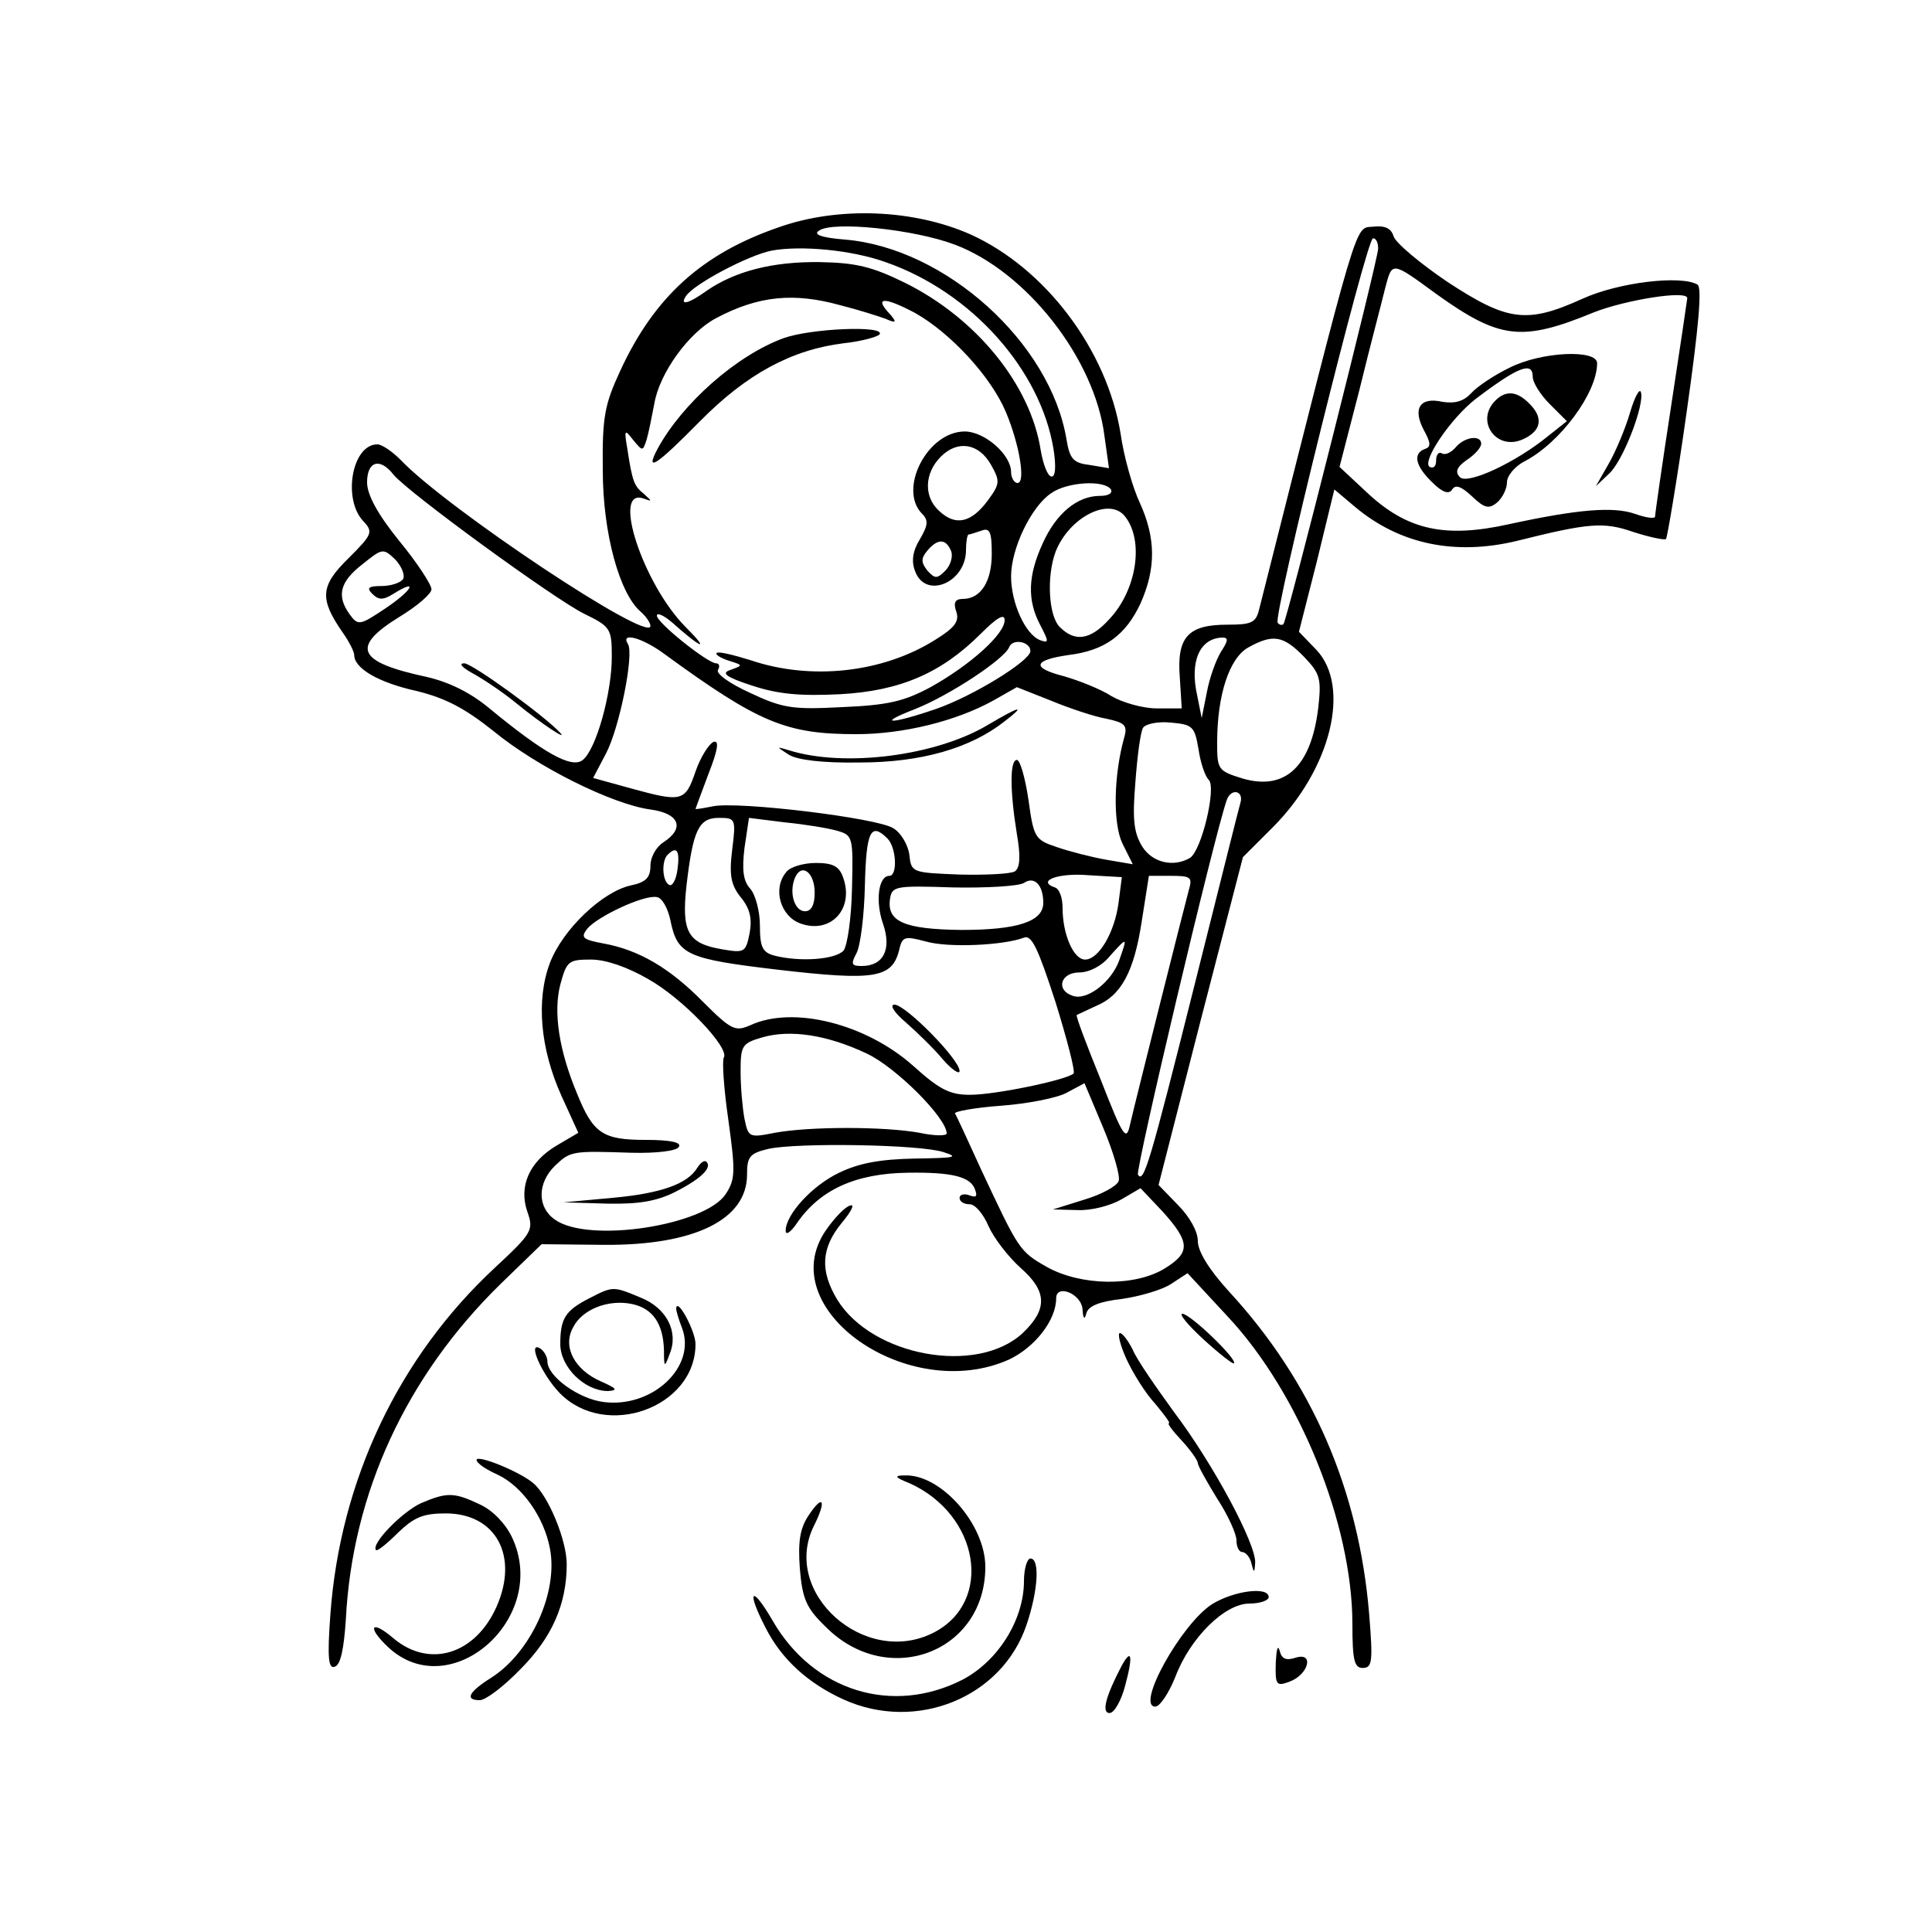 <?xml version="1.0" standalone="no"?>
<!DOCTYPE svg PUBLIC "-//W3C//DTD SVG 20010904//EN"
 "http://www.w3.org/TR/2001/REC-SVG-20010904/DTD/svg10.dtd">
<svg version="1.0" xmlns="http://www.w3.org/2000/svg"
 width="300pt" height="300pt" viewBox="0 0 300 300"
 preserveAspectRatio="xMidYMid meet">
<g transform="translate(0,300) scale(0.1,-0.1)"
fill="#000000" stroke="none">
<path d="M1209 2647 c-119 -41 -193 -108 -246 -223 -24 -52 -28 -71 -27 -154
0 -98 26 -192 59 -220 8 -7 15 -17 15 -22 0 -28 -317 183 -388 258 -13 13 -29
24 -36 24 -39 0 -54 -83 -23 -118 17 -18 16 -21 -22 -59 -44 -43 -45 -63 -9
-115 10 -14 18 -30 18 -35 0 -21 38 -43 97 -56 45 -11 75 -27 119 -62 68 -56
185 -114 244 -122 45 -6 54 -29 20 -51 -11 -7 -20 -23 -20 -36 0 -19 -7 -26
-31 -31 -44 -10 -105 -68 -125 -120 -22 -58 -15 -134 18 -207 l26 -57 -34 -20
c-42 -25 -59 -63 -45 -103 10 -28 7 -33 -50 -86 -150 -139 -241 -331 -256
-539 -5 -68 -3 -85 7 -81 9 3 14 28 17 73 10 197 94 378 240 521 l64 62 97 -1
c140 -1 222 39 222 109 0 28 4 33 33 40 45 10 236 7 272 -5 25 -8 18 -9 -44
-10 -54 -1 -87 -7 -118 -22 -42 -20 -83 -65 -83 -90 0 -8 8 -2 17 11 36 53 92
78 173 79 68 1 97 -6 104 -26 4 -11 2 -13 -9 -9 -8 3 -15 1 -15 -4 0 -6 7 -10
16 -10 8 0 21 -15 29 -34 8 -18 30 -47 50 -65 41 -36 42 -64 3 -101 -71 -66
-234 -36 -288 52 -27 45 -25 80 7 119 15 18 21 30 13 27 -8 -2 -25 -20 -38
-39 -83 -122 129 -270 285 -200 40 19 73 61 73 95 0 23 40 7 41 -18 1 -14 3
-16 6 -5 3 11 20 18 55 22 28 4 62 14 76 23 l26 17 63 -68 c111 -119 193 -322
193 -477 0 -56 3 -68 16 -68 15 0 16 10 10 84 -16 192 -88 360 -218 501 -31
34 -48 62 -48 78 0 15 -13 38 -31 56 l-30 31 65 254 66 255 46 46 c91 91 122
219 68 276 l-27 28 28 110 27 111 32 -27 c69 -58 155 -76 251 -53 112 28 135
30 181 14 25 -8 48 -13 51 -11 2 3 17 91 32 197 19 134 24 193 17 198 -25 15
-122 4 -179 -22 -86 -39 -116 -35 -209 26 -43 29 -81 61 -84 71 -4 13 -14 17
-32 15 -29 -3 -20 26 -177 -595 -5 -20 -12 -23 -49 -23 -61 0 -79 -19 -74 -82
l3 -48 -39 0 c-21 0 -53 9 -70 19 -17 11 -50 24 -74 31 -51 13 -48 25 8 33 56
7 88 31 111 80 24 54 24 101 -1 156 -11 23 -25 72 -30 108 -21 129 -116 256
-233 309 -88 39 -205 44 -298 11z m274 -27 c111 -42 217 -177 232 -297 l7 -50
-30 5 c-25 3 -31 9 -36 40 -25 150 -188 297 -344 310 -37 3 -50 8 -40 14 21
15 148 2 211 -22z m657 -6 c0 -16 -141 -575 -147 -583 -2 -2 -6 -2 -9 2 -8 8
138 597 148 597 5 0 8 -7 8 -16z m-765 -21 c133 -46 241 -167 261 -291 4 -26
3 -42 -3 -42 -6 0 -13 18 -17 41 -16 102 -100 205 -211 260 -51 25 -76 31
-132 32 -73 1 -131 -14 -175 -44 -29 -21 -43 -24 -33 -9 11 18 97 64 134 71
45 8 123 1 176 -18z m856 -50 c98 -70 132 -74 244 -28 48 19 145 35 145 22 0
-1 -11 -76 -25 -167 -14 -91 -25 -168 -25 -172 0 -4 -14 -2 -31 4 -34 12 -90
7 -196 -16 -99 -22 -157 -9 -218 47 l-45 42 31 120 c16 66 35 137 40 158 11
41 9 42 80 -10z m-926 -17 c28 -7 59 -17 70 -21 16 -7 18 -6 8 6 -27 28 -11
29 38 3 55 -31 118 -99 141 -154 21 -50 31 -110 18 -110 -5 0 -10 8 -10 17 0
27 -41 63 -72 63 -58 0 -104 -90 -66 -128 10 -10 9 -18 -4 -40 -11 -18 -13
-34 -7 -49 16 -44 79 -18 79 33 0 13 2 24 4 24 2 0 11 3 20 6 13 5 16 -2 16
-36 0 -43 -17 -70 -45 -70 -12 0 -15 -6 -10 -20 5 -15 -3 -25 -32 -43 -82 -52
-194 -64 -288 -32 -26 8 -50 14 -52 11 -3 -2 6 -8 19 -12 22 -7 22 -7 3 -14
-16 -5 -9 -11 34 -25 40 -13 74 -16 135 -13 94 5 158 33 219 94 25 25 37 32
37 21 0 -22 -54 -70 -115 -104 -41 -22 -66 -28 -137 -31 -77 -4 -92 -2 -143
22 -31 14 -54 30 -50 36 3 5 2 10 -3 10 -13 0 -92 63 -92 74 0 5 10 1 23 -10
47 -42 60 -46 22 -8 -66 66 -116 217 -66 200 14 -5 14 -5 1 7 -15 12 -18 18
-26 71 -5 29 -4 30 9 13 15 -18 15 -18 21 0 3 10 8 35 12 56 8 48 54 111 96
133 66 35 121 40 193 20z m234 -248 c14 -25 14 -29 -5 -55 -26 -35 -50 -40
-75 -17 -25 22 -24 59 2 85 26 26 59 21 78 -13z m-928 -15 c23 -28 251 -194
296 -216 41 -20 43 -23 43 -67 0 -56 -24 -143 -45 -160 -17 -14 -60 10 -145
80 -30 25 -63 41 -98 49 -107 23 -118 46 -42 93 28 17 50 36 50 43 0 7 -22 41
-50 75 -34 42 -50 72 -50 91 0 33 20 39 41 12z m1114 -23 c3 -6 -4 -10 -17
-10 -35 0 -68 -27 -89 -74 -23 -50 -24 -88 -4 -126 14 -27 14 -29 0 -24 -23 9
-45 58 -45 99 0 43 31 108 62 129 25 18 83 21 93 6z m22 -42 c30 -38 18 -115
-25 -160 -29 -32 -53 -35 -76 -12 -18 17 -21 79 -7 117 21 54 84 86 108 55z
m-270 -54 c3 -8 -1 -22 -9 -30 -13 -13 -16 -13 -28 0 -10 13 -10 19 0 31 16
19 29 19 37 -1z m-851 -43 c-4 -6 -19 -11 -34 -11 -20 0 -23 -3 -14 -12 10
-10 17 -10 33 0 40 25 29 5 -13 -23 -39 -26 -42 -27 -55 -9 -21 29 -15 51 20
78 31 25 32 25 51 7 10 -11 15 -24 12 -30z m405 -116 c148 -108 190 -125 299
-125 72 0 154 20 212 52 l37 21 53 -21 c29 -12 68 -25 86 -28 28 -6 33 -10 28
-28 -17 -60 -18 -135 -3 -166 l16 -32 -41 7 c-23 4 -58 13 -78 20 -33 11 -35
15 -43 73 -5 34 -13 62 -18 62 -11 0 -11 -47 0 -115 6 -35 5 -52 -3 -58 -6 -4
-45 -6 -86 -5 -74 3 -75 3 -78 31 -2 15 -13 34 -25 41 -25 16 -240 42 -280 34
-15 -3 -27 -5 -27 -4 0 0 9 25 20 54 15 38 17 53 8 50 -7 -3 -20 -23 -28 -46
-16 -47 -21 -48 -101 -26 l-58 16 20 38 c21 40 44 155 34 170 -12 19 22 10 56
-15z m569 4 c0 -15 -89 -70 -147 -90 -70 -24 -94 -24 -32 0 53 21 138 77 146
96 5 14 33 9 33 -6z m296 -1 c-8 -13 -18 -41 -22 -63 l-8 -40 -7 35 c-12 53 4
89 39 90 10 0 9 -5 -2 -22z m129 -8 c25 -26 27 -34 22 -79 -11 -91 -51 -129
-117 -110 -39 12 -40 14 -40 56 0 74 19 132 49 148 38 21 54 18 86 -15z m-164
-143 c3 -21 10 -42 16 -48 12 -12 -11 -109 -29 -121 -25 -15 -58 -8 -74 17
-13 21 -16 41 -11 100 3 41 8 79 12 85 4 6 23 10 43 8 34 -3 37 -6 43 -41z
m65 -84 c-3 -10 -34 -135 -70 -278 -71 -283 -80 -313 -89 -299 -4 8 118 525
138 582 7 19 27 14 21 -5z m-789 -72 c-5 -40 -2 -55 13 -74 15 -18 18 -34 14
-56 -6 -30 -8 -31 -43 -25 -53 9 -63 27 -55 99 10 86 19 105 50 105 26 0 27
-1 21 -49z m163 29 c24 -7 25 -9 23 -89 -1 -47 -7 -88 -13 -97 -13 -14 -67
-18 -107 -8 -19 5 -23 13 -23 47 0 22 -7 48 -15 57 -11 12 -13 29 -9 63 l7 47
56 -7 c31 -3 67 -9 81 -13z m78 -12 c14 -14 16 -58 3 -58 -17 0 -22 -39 -10
-74 14 -40 1 -66 -33 -66 -16 0 -17 3 -8 20 6 11 12 58 13 105 2 84 9 99 35
73z m-326 -48 c-2 -16 -8 -27 -13 -24 -11 6 -12 38 -2 47 14 14 19 6 15 -23z
m685 -51 c-6 -47 -31 -89 -52 -89 -18 0 -35 39 -35 80 0 16 -5 30 -12 32 -29
10 5 23 52 19 l52 -3 -5 -39z m-117 -1 c0 -29 -40 -42 -127 -42 -89 1 -116 13
-111 48 3 20 8 21 98 18 52 -1 102 2 110 7 16 11 30 -3 30 -31z m226 20 c-7
-26 -80 -316 -91 -363 -6 -28 -10 -23 -46 69 -22 54 -39 99 -37 100 2 1 15 7
30 14 39 16 59 53 71 132 l11 70 34 0 c31 0 34 -2 28 -22z m-805 -47 c11 -54
25 -60 169 -77 147 -17 175 -13 186 30 5 22 8 23 42 14 35 -10 120 -6 152 6
12 5 22 -17 49 -100 18 -58 31 -108 28 -111 -11 -10 -121 -33 -161 -33 -31 0
-47 8 -88 45 -73 65 -186 94 -253 63 -23 -10 -29 -8 -73 36 -52 53 -100 81
-155 91 -32 6 -36 9 -25 23 16 19 88 53 108 49 8 -1 17 -17 21 -36z m697 -62
c-12 -34 -51 -64 -73 -55 -26 9 -18 36 11 36 15 0 35 10 47 25 28 31 28 31 15
-6z m-732 -29 c54 -30 127 -107 118 -122 -3 -5 0 -49 7 -97 11 -80 11 -92 -4
-115 -32 -49 -213 -77 -265 -40 -28 19 -28 57 0 84 24 23 27 23 119 20 39 -1
70 3 73 9 5 7 -12 11 -52 11 -66 0 -81 10 -106 72 -28 67 -37 126 -26 169 10
37 13 39 48 39 23 0 57 -12 88 -30z m340 -116 c45 -21 124 -100 124 -124 0 -4
-19 -4 -42 1 -55 10 -171 10 -225 0 -40 -8 -41 -7 -47 22 -3 16 -6 49 -6 73 0
40 2 44 33 53 44 13 102 4 163 -25z m391 -198 c-3 -8 -27 -21 -54 -29 l-48
-15 38 -1 c22 -1 52 7 69 17 l29 17 35 -37 c42 -47 43 -63 2 -88 -46 -28 -130
-27 -183 3 -42 24 -43 26 -102 152 -20 44 -38 83 -40 86 -2 3 30 9 71 12 41 3
87 12 102 20 l28 15 29 -69 c16 -38 27 -76 24 -83z"/>
<path d="M2344 2429 c-23 -11 -50 -29 -59 -39 -12 -13 -25 -17 -45 -14 -35 8
-47 -10 -29 -44 11 -20 11 -26 2 -29 -20 -7 -15 -27 11 -52 16 -16 26 -19 31
-11 5 8 14 5 31 -11 19 -18 26 -20 39 -9 8 7 15 21 15 31 0 10 12 25 28 33 55
29 112 106 112 152 0 22 -87 18 -136 -7z m36 -14 c0 -9 12 -28 26 -42 l27 -27
-29 -23 c-50 -41 -125 -76 -137 -64 -8 8 -5 16 11 27 12 8 22 19 22 25 0 14
-26 11 -40 -6 -7 -8 -16 -12 -21 -9 -5 3 -9 -2 -9 -11 0 -9 -4 -13 -10 -10
-13 8 33 76 72 106 66 50 88 58 88 34z"/>
<path d="M2322 2378 c-32 -32 2 -79 43 -60 29 13 32 34 9 56 -19 19 -36 20
-52 4z"/>
<path d="M2531 2359 c-7 -24 -22 -60 -33 -79 l-20 -35 20 19 c22 19 56 108 50
127 -2 7 -10 -8 -17 -32z"/>
<path d="M1217 2475 c-74 -27 -158 -102 -196 -172 -20 -38 -2 -26 66 43 72 73
142 111 223 121 28 3 53 10 56 14 8 14 -107 9 -149 -6z"/>
<path d="M733 1955 c15 -8 47 -29 70 -48 38 -31 79 -58 67 -45 -25 27 -137
108 -149 108 -9 0 -4 -6 12 -15z"/>
<path d="M1535 1875 c-81 -49 -224 -67 -310 -40 -20 6 -20 6 0 -7 13 -8 52
-13 110 -12 95 0 172 22 225 64 34 26 24 24 -25 -5z"/>
<path d="M1221 1646 c-22 -26 -9 -69 22 -80 47 -17 84 23 66 72 -6 17 -16 22
-42 22 -19 0 -40 -6 -46 -14z m44 -32 c0 -19 -5 -29 -15 -29 -16 0 -25 28 -16
51 10 25 31 10 31 -22z"/>
<path d="M1407 1412 c17 -15 43 -40 57 -57 14 -16 26 -24 26 -18 0 18 -84 103
-101 103 -8 0 -1 -12 18 -28z"/>
<path d="M1083 1187 c-15 -25 -55 -40 -132 -47 l-76 -7 68 -2 c50 -1 78 4 107
19 39 20 56 37 47 46 -3 3 -9 -1 -14 -9z"/>
<path d="M915 984 c-37 -19 -45 -31 -45 -71 0 -36 38 -73 74 -73 16 1 14 4
-11 15 -41 18 -60 54 -43 84 14 28 55 44 92 36 32 -7 48 -31 49 -72 0 -27 1
-27 9 -5 14 34 -5 71 -45 87 -43 18 -43 18 -80 -1z"/>
<path d="M1050 968 c0 -4 4 -17 9 -30 23 -60 -46 -125 -122 -115 -39 5 -87 40
-87 63 0 7 -5 16 -11 20 -21 13 2 -40 30 -69 71 -73 211 -23 211 76 0 20 -29
74 -30 55z"/>
<path d="M1869 920 c24 -22 46 -39 47 -37 6 6 -68 77 -80 77 -6 0 9 -18 33
-40z"/>
<path d="M1749 890 c10 -22 30 -54 45 -70 14 -17 24 -30 21 -30 -3 0 6 -12 20
-27 14 -15 25 -31 25 -35 0 -4 14 -29 30 -55 17 -26 30 -55 30 -65 0 -10 4
-18 9 -18 5 0 12 -8 14 -17 4 -16 5 -16 6 0 2 29 -66 155 -125 233 -29 40 -59
83 -65 98 -7 14 -16 26 -20 26 -4 0 0 -18 10 -40z"/>
<path d="M740 733 c0 -5 15 -15 33 -23 38 -18 72 -66 81 -115 13 -68 -30 -161
-91 -200 -35 -22 -42 -35 -18 -35 9 0 37 21 63 48 49 49 72 101 72 163 0 38
-29 107 -52 126 -21 18 -88 45 -88 36z"/>
<path d="M1412 697 c109 -49 131 -184 38 -232 -107 -55 -238 62 -186 166 20
40 14 50 -9 15 -13 -20 -16 -40 -13 -82 4 -47 10 -61 40 -90 96 -97 248 -40
248 93 0 66 -69 144 -125 142 -17 0 -16 -3 7 -12z"/>
<path d="M654 666 c-29 -13 -79 -64 -70 -73 2 -2 17 10 34 27 25 24 39 30 74
30 78 0 114 -66 79 -145 -33 -74 -104 -96 -160 -49 -35 30 -42 18 -8 -14 97
-90 251 46 192 171 -10 21 -30 42 -50 51 -40 19 -51 19 -91 2z"/>
<path d="M1590 545 c0 -60 -40 -124 -95 -153 -109 -56 -232 -18 -295 91 -33
57 -42 49 -11 -11 25 -49 66 -86 121 -111 113 -51 246 3 284 116 18 53 21 103
6 103 -5 0 -10 -16 -10 -35z"/>
<path d="M1882 509 c-48 -31 -119 -159 -88 -159 7 0 21 21 31 46 23 61 77 114
115 114 17 0 30 5 30 10 0 17 -54 10 -88 -11z"/>
<path d="M1981 418 c-1 -35 1 -37 22 -29 29 11 38 46 9 37 -15 -5 -22 -2 -25
11 -3 10 -5 1 -6 -19z"/>
<path d="M1741 412 c-24 -46 -31 -72 -18 -72 7 0 18 19 24 42 13 48 10 60 -6
30z"/>
</g>
</svg>
